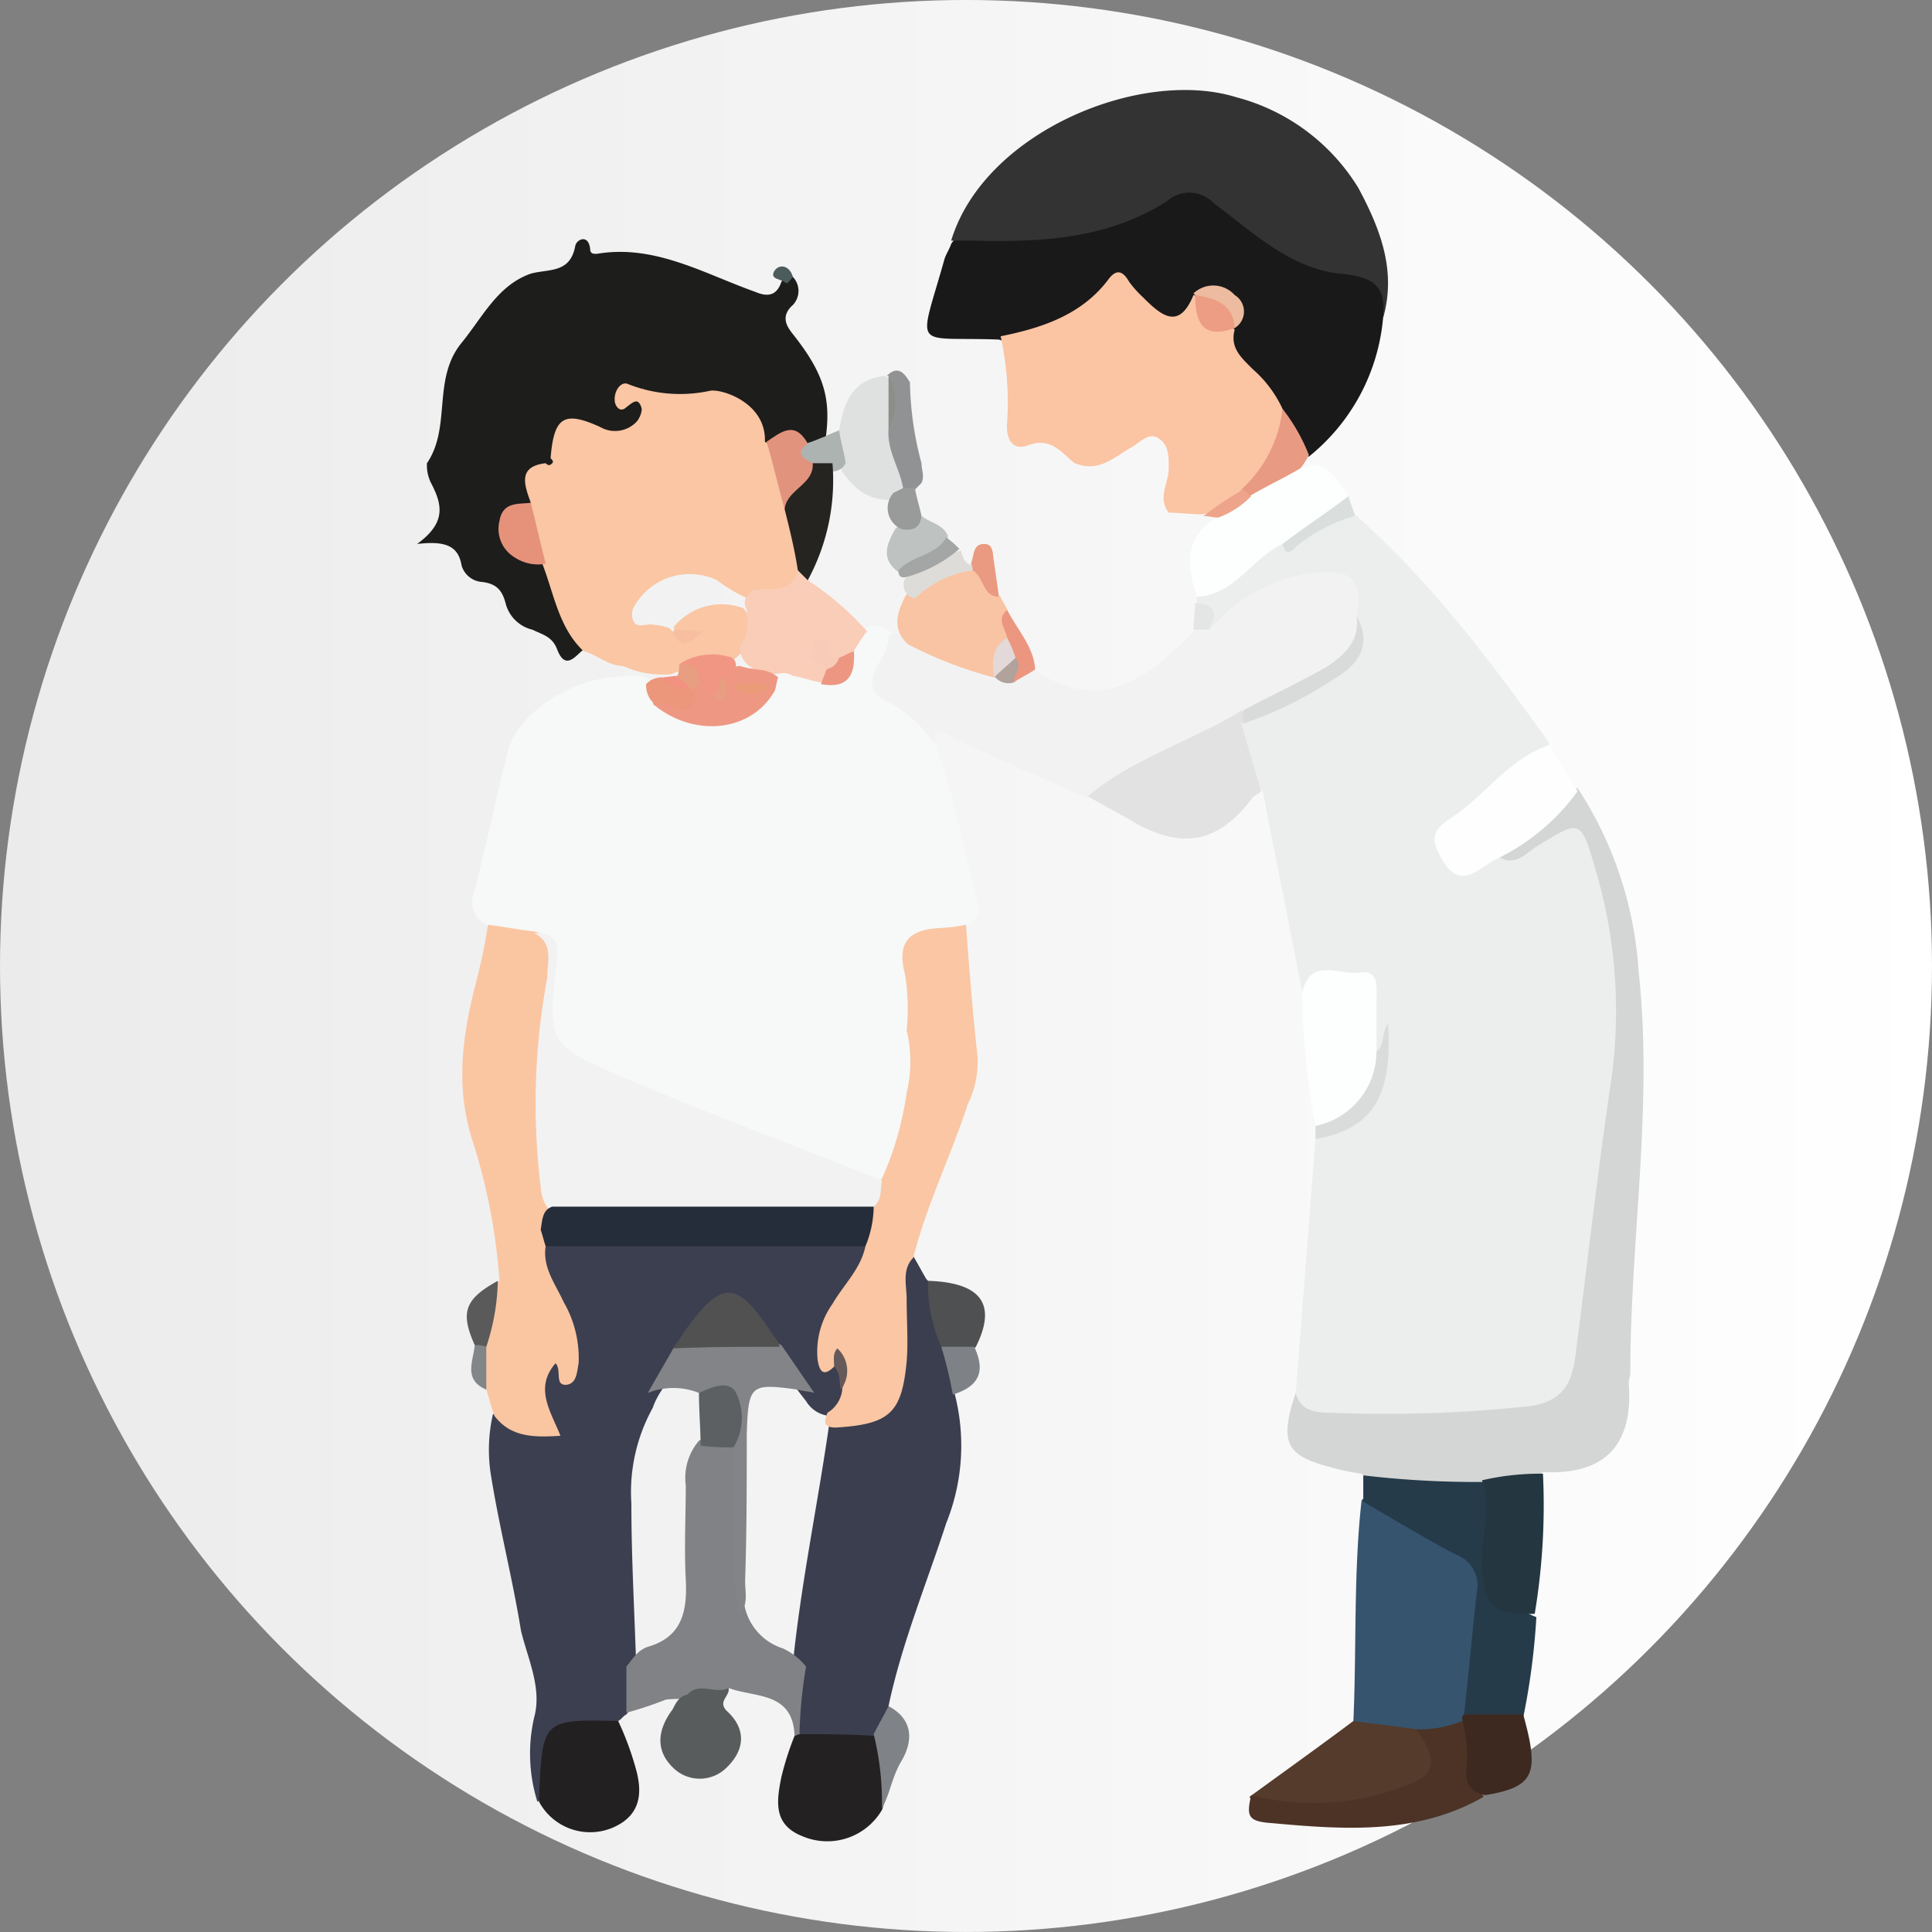 <svg xmlns="http://www.w3.org/2000/svg" xmlns:xlink="http://www.w3.org/1999/xlink" width="117.2" height="117.199" viewBox="0 0 117.2 117.199">
  <rect x="0" y="0" width="117.2" height="117.199" fill="#808080" stroke="none"/>
  <defs>
    <linearGradient id="linear-gradient" y1="0.5" x2="1" y2="0.5" gradientUnits="objectBoundingBox">
      <stop offset="0" stop-color="#ebebeb"/>
      <stop offset="1" stop-color="#fff"/>
    </linearGradient>
  </defs>
  <g id="audiologist" transform="translate(-8.2 -8.801)">
    <circle id="Ellipse_1272" data-name="Ellipse 1272" cx="58.6" cy="58.6" r="58.6" transform="translate(8.2 8.8)" fill="url(#linear-gradient)"/>
    <g id="Group_5676" data-name="Group 5676">
      <path id="Path_40328" data-name="Path 40328" d="M86.8,93.3c.4-5.1.8-10.3,1.2-15.4a7.487,7.487,0,0,0,4.3-6.2c.1-.3-.3,0,0,.1V72c0,.4-.1.8-.7.7a2.417,2.417,0,0,1-.6-2c-.2-2.1-.5-2.4-2.6-1.9-.4,0-.8.2-1.2.2-.8-4.1-1.6-8.1-2.4-12.2-1.4-1-1.6-2.4-1.5-4,1.3-1.6,3.3-2,5-2.9,1.4-.9,2.2-1.9,1.7-3.6-.3-2.3-.3-2.2-2.5-1.9a6.677,6.677,0,0,0-4.4,2.2c-.4.4-.7.8-1.4.6-.6-.4-.2-1.4-.9-1.8V45c1.6-1.3,3-2.8,5-3.5a4.69,4.69,0,0,0,2.2-.9c.8-.4,1.5-1.1,2.5-.5,4.6,4.1,8.2,8.9,11.7,13.8-1.3,1.7-3.2,2.8-4.8,4.3-.6.6-1.7,1-1.1,2.1s1.5.3,2.3.2c.3,0,.5-.1.8-.1a7.46,7.46,0,0,0,3.1-1.5c1.3-.7,1.9-.3,2.5,1a26.532,26.532,0,0,1,1.9,13.3c-.6,5.8-1.3,11.7-2.3,17.5-.6,3.1-1.3,3.8-4.4,4.3a56.773,56.773,0,0,1-10.9.3C88.1,95.3,86.6,95.3,86.8,93.3Z" fill="#eceeee"/>
      <path id="Path_40329" data-name="Path 40329" d="M64.9,53.9c1.2,3.1,1.7,6.3,2.6,9.5.2.7.1,1.2-.6,1.5-3.7,1-2.8,3.9-2.9,6.5a16.117,16.117,0,0,0-.1,3.8c-.3,1.9-.3,4-2.1,5.4-2.4.3-4.4-1.1-6.5-1.9-3.8-1.5-7.6-2.8-11.3-4.4-2.5-1.1-2.8-1.6-3-4.4-.1-1.3.8-2.9-.8-3.8-.9-.3-1.9-.4-2.5-1.2a1.583,1.583,0,0,1-.7-2.1c.7-2.8,1.3-5.6,2-8.4.5-2.1,3.4-4.2,6.2-4.5a10.869,10.869,0,0,1,1.8-.1,1.012,1.012,0,0,1,.7.4c.3.4.5.7.8,1.1,2.5,1.4,4.7,1.1,6.3-.7a3.114,3.114,0,0,1,.7-.9,1.4,1.4,0,0,1,.9-.3,3.233,3.233,0,0,1,1.7.3c1.5.4,1.3-.8,1.5-1.6a2.367,2.367,0,0,1,1.3-1.3,1.485,1.485,0,0,1,1.4.4c-.3,2.3.1,4.2,2.2,5.5C64.7,52.9,64.6,53.6,64.9,53.9Z" fill="#f7f8f8"/>
      <path id="Path_40330" data-name="Path 40330" d="M46.2,112.8c-.2.1-.3.3-.5.4a2.1,2.1,0,0,1-1.4.7c-1.9-.1-2.6.9-2.7,2.7a1.562,1.562,0,0,1-.8,1.5,9.782,9.782,0,0,1-.2-5.1c.5-1.8-.4-3.6-.8-5.3-.5-3.1-1.3-6.2-1.8-9.3a9.678,9.678,0,0,1,.1-3.8c1-.4,1.7.7,2.8.3.1-1.4-1-3.3,1.5-3.8.3-.1.1-.9,0-1.3-.3-1.1-.9-2.1-1.3-3.2s-.6-2.1.7-2.8a12.915,12.915,0,0,1,4.4-.3c4.6.1,9.3-.3,13.9.2,1.3.5,1,1.4.5,2.3a26.426,26.426,0,0,0-2,3.7,1.222,1.222,0,0,0,.6,1.8,1.872,1.872,0,0,1,.5,1.4c-.1.8-.3,1.5-1.1,1.8a1.859,1.859,0,0,1-1.5-.9,32.121,32.121,0,0,1-2.1-3c-2.5-3.7-3.1-3.7-5.4.2-.4,1.2-1.4,2-1.8,3.2a10.553,10.553,0,0,0-1.3,5.8c0,3.4.2,6.7.3,10.1a2.939,2.939,0,0,1-.6,2.7Z" fill="#3c3f50"/>
      <path id="Path_40331" data-name="Path 40331" d="M56.3,25.6a1.238,1.238,0,0,1,0,1.7c-.9.8-.2,1.5.1,1.9,1.8,2.3,2.2,3.8,1.9,6.1a.854.854,0,0,1-1.1.7c-.8-.7-1.8.2-2.7-.3-.8-.8-1.1-1.9-2.4-2.3a3.019,3.019,0,0,0-2.1-.2,1.883,1.883,0,0,1-2.8-.9c.7,2.3-.4,3.4-2.6,2.9-1.4-.4-2.2-.2-2.5,1.3a1.794,1.794,0,0,1-.5.7c-1,.5-.7,1.6-1.2,2.3-1.7,1.5-1.6,2.1,1,3.2a13.853,13.853,0,0,1,2.2,5.5c-.5.4-1.1,1.3-1.6,0-.3-.8-.9-.9-1.5-1.2a2.2,2.2,0,0,1-1.6-1.5c-.2-.8-.5-1.3-1.5-1.4a1.39,1.39,0,0,1-1.2-1c-.2-1.2-1-1.5-2.7-1.3,1.8-1.3,1.5-2.4.9-3.6a2.4,2.4,0,0,1-.3-1.3c1.5-2.2.3-5.1,2.1-7.3,1.3-1.6,2.2-3.5,4.2-4.2,1.1-.3,2.4,0,2.7-1.7.1-.4.8-.7.9.2,0,.3.2.3.4.3,3.5-.6,6.5,1.2,9.6,2.3.7.3,1.3.3,1.6-.6C55.8,25.6,55.9,25.5,56.3,25.6Z" fill="#1d1d1b"/>
      <path id="Path_40332" data-name="Path 40332" d="M92.1,28.1a12.155,12.155,0,0,1-4.5,8.4c-1.3-.4-1.4-1.8-2.2-2.6-.6-1-1.5-1.8-2.2-2.8a2.977,2.977,0,0,1-.6-2.2c.3-2,.2-2.1-1.6-1.5-1.6,1.5-2,1.6-3.5.2-1.2-1.2-2-.9-3.2.1-1.5,1.3-3.3,2.5-5.5,1.7-5.3-.2-4.9.8-3.3-4.9.1-.3.3-.6.4-.9.5-.8,1.4-.8,2.2-.8,3.7-.1,7.4-.4,10.7-2.4a2.865,2.865,0,0,1,3.4.3c1.5,1,2.8,2.1,4.4,3a9.927,9.927,0,0,0,3,1.2C92.5,25.2,92.5,25.2,92.1,28.1Z" fill="#191919"/>
      <path id="Path_40333" data-name="Path 40333" d="M40.4,39.3c-.4-1.1-.8-2.2.9-2.4.2.2.3.1.4,0s0-.2-.1-.3c.2-2.5.8-2.9,3-1.9a1.8,1.8,0,0,0,2.2-.3c.2-.2.4-.7.3-.9-.2-.6-.5-.3-.9,0-.3.3-.6.1-.7-.3-.1-.7.4-1.3.8-1.1a8.535,8.535,0,0,0,5,.4c.8-.1,3.4.8,3.3,3.1,1.7.9,1.1,2.7,1.7,4a12.088,12.088,0,0,1,.6,3.8c-.4,1.8-1.7,1.9-3.1,1.8A8.776,8.776,0,0,1,51.7,44,3.866,3.866,0,0,0,47,45.1c-.3.4-.6.8-.4,1.3.2.6.8.2,1.2.3a3.553,3.553,0,0,1,1,.2c.3.3.5.6.9.6-.3-.1-.7-.2-.6-.7a3.755,3.755,0,0,1,4.2-1.1,2.132,2.132,0,0,1,.2,2.3,3.819,3.819,0,0,1-.9.9c-1.2.4-2.5.3-3.7.8a5.759,5.759,0,0,1-2.9-.5c-.9,0-1.6-.7-2.4-.9-1.5-1.4-1.8-3.5-2.5-5.3a3.209,3.209,0,0,1-.7-3.7Z" fill="#fac6a3"/>
      <path id="Path_40334" data-name="Path 40334" d="M92.1,28.1c.2-1.9-.5-2.5-2.6-2.7-3-.3-5.3-2.5-7.7-4.3A2.026,2.026,0,0,0,79,21c-3.6,2.3-7.6,2.5-11.7,2.4H65.9c2-6.6,11.5-10.5,17.3-8.7a12.348,12.348,0,0,1,7.4,5.5C92,22.8,92.9,25.3,92.1,28.1Z" fill="#333"/>
      <path id="Path_40335" data-name="Path 40335" d="M64.9,53.9a8.483,8.483,0,0,0-2.6-2.4c-1.5-.6-1.4-1.5-.7-2.6a2.976,2.976,0,0,0,.5-1.5,1.691,1.691,0,0,1,1.4-.1c1.7.6,3.3,1.3,4.9,2a1.8,1.8,0,0,0,1.2.3c.5-.1.9-.5,1.4-.1,3.4,2.1,5.9,1.5,9.6-2.4a.75.75,0,0,1,.9,0,9.984,9.984,0,0,1,6-3.5c3-.4,3.3.5,3,2.7.7,1.9-.6,2.8-2,3.6-1.5.9-3.1,1.6-4.6,2.4a44.181,44.181,0,0,1-9.7,4.9c-2.8-1.2-5.6-2.4-8.3-3.7C65.1,53,64.8,53,64.9,53.9Z" fill="#f2f2f2"/>
      <path id="Path_40336" data-name="Path 40336" d="M86.8,93.3c.3,1.1,1.2,1.2,2.1,1.2a81.586,81.586,0,0,0,12.1-.4c2.1-.3,2.6-1.5,2.8-3.3.7-5.4,1.3-10.8,2.1-16.2a30.111,30.111,0,0,0-.9-13c-.9-3.1-.9-3.1-3.5-1.5-.7.4-1.4,1.4-2.5.6a13,13,0,0,1,4.9-4.1,22.927,22.927,0,0,1,3.7,11.1c.9,8.2-.5,16.2-.5,24.4,0,.2-.1.4-.1.6.3,3.7-1.4,5.6-5.2,5.4-1.1,1.1-2.5.8-3.8,1.1a23.479,23.479,0,0,1-5.3,0,2.968,2.968,0,0,1-1.9-1,12.859,12.859,0,0,1-1.9-.4C86.2,97.1,85.8,96.3,86.8,93.3Z" fill="#d4d6d5"/>
      <path id="Path_40337" data-name="Path 40337" d="M66.1,93.3a12.584,12.584,0,0,1-.5,7.9c-1.2,3.7-2.7,7.3-3.5,11.1a1.658,1.658,0,0,1-.8,2.1c-1.6.5-3.2.7-4.7-.5.1-1.4-1-2.7-.3-4.2.5-4.9,1.5-9.6,2.2-14.5a1.272,1.272,0,0,1,.9-.7c2.4-.8,2.8-1.4,3-3.8.1-1.3,0-2.6.1-3.8.1-.8,0-1.7,1.1-1.9.3.5.5.9.8,1.4,1,1,1,2.5,1.4,3.8a4.827,4.827,0,0,1,.3,3.1Z" fill="#3b3e4f"/>
      <path id="Path_40338" data-name="Path 40338" d="M68.9,29.2c2.5-.5,4.9-1.3,6.5-3.4.5-.7.9-.6,1.3.1a6.469,6.469,0,0,0,.8.9c1.1,1.1,2.2,2.1,3.1-.1a.349.349,0,0,1,.2.1,2.742,2.742,0,0,0,2.1,1.8l.2.2c-.3,1.1.4,1.7,1.1,2.4A7.22,7.22,0,0,1,86,33.6c.8,2.3-.6,3.8-1.9,5.2a7.892,7.892,0,0,1-3,1.2c-.7,0-1.4-.1-2-.1-.7-.9,0-1.8,0-2.7,0-.7,0-1.4-.6-1.8s-1.1.2-1.6.5c-1.1.6-2,1.6-3.5,1-.8-.6-1.4-1.6-2.8-1.1-1,.4-1.4-.4-1.3-1.4a18.833,18.833,0,0,0-.4-5.2Z" fill="#fbc4a3"/>
      <path id="Path_40339" data-name="Path 40339" d="M41.3,84.4c-.2,1.3.6,2.3,1.1,3.4a6.781,6.781,0,0,1,.9,3.7c-.1.5-.1,1.2-.7,1.3-.8.1-.3-.9-.7-1.3-1.3,1.5-.3,2.9.3,4.4-1.6.1-3,.1-4-1.2-.2-.5-.3-1-.5-1.6-.6-.7-.4-1.6-.4-2.4a5.792,5.792,0,0,1,1.2-4.2,36.246,36.246,0,0,0-1.7-8.7c-1-3.3-.5-6.4.3-9.5a34.019,34.019,0,0,0,.7-3.4c.9.1,1.8.3,2.8.4,1.7.4.9,1.8,1,2.8-1.3,4.9-.9,9.8.1,14.7a2.934,2.934,0,0,1-.4,1.6Z" fill="#fac6a2"/>
      <path id="Path_40340" data-name="Path 40340" d="M63.6,85.1c-.7.7-.4,1.7-.4,2.5,0,1.3.1,2.6,0,3.8-.3,3.1-1,3.8-4.3,4-.8,0-.7-.4-.5-.9a1.859,1.859,0,0,0,.9-1.5,1.934,1.934,0,0,0,0-1.3c-.1-.2-.1-.5-.2-.7a.908.908,0,0,1-.3.7c-.7.7-.9.2-1-.4a5.008,5.008,0,0,1,.9-3.4c.7-1.2,1.7-2.1,2-3.5-.6-.8-.2-1.6,0-2.5a2.335,2.335,0,0,1,1-1.6,19.309,19.309,0,0,0,1.5-5.2,8.132,8.132,0,0,0,0-3.8,12.917,12.917,0,0,0-.1-3.4c-.5-1.9.2-2.7,2.1-2.8a9.97,9.97,0,0,0,1.6-.2c.2,2.7.4,5.3.7,8a5.829,5.829,0,0,1-.6,2.9C65.9,78.9,64.4,81.9,63.6,85.1Z" fill="#fac6a3"/>
      <path id="Path_40341" data-name="Path 40341" d="M90.3,113.2c.2-4.5,0-9,.5-13.4.7-.6,1.4-.1,2.1.2.8.4,1.6,1.1,2.4,1.4,2.6,1,3.4,3.1,3.1,5.6a23.524,23.524,0,0,1-1,5.8,2.092,2.092,0,0,1-.4.6c-.9.9-2,.7-3.1.9A3.868,3.868,0,0,1,90.3,113.2Z" fill="#36546e"/>
      <path id="Path_40342" data-name="Path 40342" d="M57.1,109.9a27.129,27.129,0,0,0-.4,4.1c-.1.2-.2.2-.3.1-.1-2.7-2.4-2.3-4-2.9a2.267,2.267,0,0,1-2.3.7,7.519,7.519,0,0,0-1.5,0,22.5,22.5,0,0,1-2.4.8v-2.8c.4-.5.7-1,1.3-1.2,2.1-.6,2.4-2.2,2.3-4.1s0-3.8,0-5.7a3.468,3.468,0,0,1,.8-2.7,1.987,1.987,0,0,1,2.1,0c.7.6.5,1.5.5,2.3.1,2.4-.1,4.8.1,7.2a3.431,3.431,0,0,0,2.4,3.1A4.031,4.031,0,0,1,57.1,109.9Z" fill="#818286"/>
      <path id="Path_40343" data-name="Path 40343" d="M97,112.9c.3-2.5.5-5.1.8-7.6a1.973,1.973,0,0,0-1.3-2.2c-1.9-1-3.7-2.1-5.6-3.2V98.3a58.461,58.461,0,0,0,7.3.4,1.682,1.682,0,0,1,.9,1.7,4.869,4.869,0,0,1-.1,1.2c-.3,2.2-.2,4.3,2.4,5.3a42.469,42.469,0,0,1-.8,6.1A2.74,2.74,0,0,1,97,112.9Z" fill="#253b4a"/>
      <path id="Path_40344" data-name="Path 40344" d="M74.2,57.1c2-1.7,4.5-2.7,6.9-3.9a18.344,18.344,0,0,0,2.4-1.3c.3.3.2.5,0,.8.4,1.4.8,2.7,1.2,4.1-.2.2-.5.3-.6.5-2,2.6-4.1,3-6.9,1.5C76.2,58.2,75.2,57.7,74.2,57.1Z" fill="#e2e2e2"/>
      <path id="Path_40345" data-name="Path 40345" d="M87.2,69c.5-2.2,2.3-1,3.5-1.2s1,1,1,1.8v3c.5,2.6-1.2,4.7-3.7,4.5A44.476,44.476,0,0,1,87.2,69Z" fill="#fdfefe"/>
      <path id="Path_40346" data-name="Path 40346" d="M103.9,56.8A13,13,0,0,1,99,60.9c-1.1.5-2.2,2.1-3.4-.1-.6-1.1-.5-1.6.5-2.3,2.1-1.3,3.6-3.7,6.1-4.5C102.7,54.9,103.3,55.8,103.9,56.8Z" fill="#fefefe"/>
      <path id="Path_40347" data-name="Path 40347" d="M40.9,118.1v-.2c.2-4.8.2-4.8,4.8-4.7a18.155,18.155,0,0,1,1.1,3c.4,1.5.2,2.8-1.5,3.5a3.521,3.521,0,0,1-4.4-1.6Z" fill="#232021"/>
      <path id="Path_40348" data-name="Path 40348" d="M56.4,114.1c.1,0,.2-.1.3-.1,1.5,0,3,0,4.5.1a1.682,1.682,0,0,1,.8,2.2c-.3.8,0,1.6-.3,2.3a3.842,3.842,0,0,1-4.8,1.6c-1.8-.7-1.6-2.1-1.3-3.6a18.285,18.285,0,0,1,.8-2.5Z" fill="#242122"/>
      <path id="Path_40349" data-name="Path 40349" d="M86,41.8c-1.9.9-2.9,3.1-5.2,3.2-.6-1.8-.8-3.6,1.2-4.8a4,4,0,0,1,1.9-1.5c1-.6,1.7-1.9,3.2-1.5,1.6-.6,2.2.7,2.9,1.7a6.237,6.237,0,0,1-4,2.9Z" fill="#fdfefe"/>
      <path id="Path_40350" data-name="Path 40350" d="M90.3,113.2c1.3.2,2.5.3,3.8.5,1.8,1.3,1.8,3-.2,4a11.79,11.79,0,0,1-6.7,1.1c-1.1-.2-2.5.5-3.2-1C86.2,116.2,88.3,114.7,90.3,113.2Z" fill="#543b2b"/>
      <path id="Path_40351" data-name="Path 40351" d="M84.1,117.7a15.3,15.3,0,0,0,9.9-.8c1.7-.7.9-2.1.1-3.2a6.632,6.632,0,0,0,2.8-.5c1.4,1.2.5,3.2,1.3,4.6-4,2.3-8.4,2-12.8,1.6C83.9,119.3,83.8,119,84.1,117.7Z" fill="#4c3326"/>
      <path id="Path_40352" data-name="Path 40352" d="M101.3,106.7c-2.5.1-3-.5-3.2-2.6-.1-1.8.6-3.7,0-5.5a15.534,15.534,0,0,1,3.7-.4,40.068,40.068,0,0,1-.5,8.5Z" fill="#243640"/>
      <path id="Path_40353" data-name="Path 40353" d="M68.5,49.9a25.359,25.359,0,0,1-5.2-2c-1-.9-.7-1.9-.2-2.9a4.1,4.1,0,0,1,4-1.8c1.3,0,1,1.4,1.8,1.8.1.3.3.5.4.8-.3.6.4,1.1.3,1.7a14.272,14.272,0,0,0-.8,2.2C68.7,49.8,68.6,49.8,68.5,49.9Z" fill="#f9c4a3"/>
      <path id="Path_40354" data-name="Path 40354" d="M49.9,111.6c.7-.8,1.7,0,2.5-.4.1.5-.7.8-.1,1.4,1.2,1.1,1.1,2.4-.1,3.5a2.3,2.3,0,0,1-3.1,0c-1.2-1.1-1-2.4-.1-3.6C49.2,112.1,49.4,111.7,49.9,111.6Z" fill="#595c5d"/>
      <path id="Path_40355" data-name="Path 40355" d="M98.3,117.7c-1.3-.3-1.2-1.1-1.1-2.2a9.862,9.862,0,0,0-.3-2.4.367.367,0,0,1,.1-.3h3.6C101.6,116.4,101.3,117.2,98.3,117.7Z" fill="#3d291f"/>
      <path id="Path_40356" data-name="Path 40356" d="M59.1,34.9c.3-1.7.8-3.1,2.8-3.3.1.1.2.1.3.2.6.9.3,1.9.4,2.9-.1,1.3,1,2.4.6,3.7a1.057,1.057,0,0,1-.6.7c-1.7.2-2.7-.7-3.5-2A1.961,1.961,0,0,1,59.1,34.9Z" fill="#dfe1e1"/>
      <path id="Path_40357" data-name="Path 40357" d="M65.3,90.5a9.237,9.237,0,0,1-.8-4c3.2.1,4.2,1.4,2.9,4a1.449,1.449,0,0,1-2.1,0Z" fill="#4f5051"/>
      <path id="Path_40358" data-name="Path 40358" d="M87.1,37.2c-1,.6-2.1,1.1-3.1,1.7-.5.2-.5-.1-.5-.4A7.77,7.77,0,0,0,86,33.6a11.235,11.235,0,0,1,1.6,2.8A5.581,5.581,0,0,1,87.1,37.2Z" fill="#e99a82"/>
      <path id="Path_40359" data-name="Path 40359" d="M88,77.1a4.61,4.61,0,0,0,3.7-4.5c.5-.4.3-1.1.7-1.7.3,4.5-1,6.4-4.4,7C88,77.6,88,77.4,88,77.1Z" fill="#dadcdb"/>
      <path id="Path_40360" data-name="Path 40360" d="M61.7,118.5a17.262,17.262,0,0,0-.5-4.5c.3-.6.6-1.1.9-1.7,1.5.8,1.5,2.1.8,3.3C62.3,116.6,62.2,117.6,61.7,118.5Z" fill="#7f8286"/>
      <path id="Path_40361" data-name="Path 40361" d="M63,38.5c-.2-1.3-1-2.3-.9-3.7a6.92,6.92,0,0,0,0-3.2H62c.7-.7,1.1-.1,1.4.4a19.99,19.99,0,0,0,.7,4.9c0,.4.2.8,0,1.2l-.4.4C63.4,38.7,63.2,38.7,63,38.5Z" fill="#909294"/>
      <path id="Path_40362" data-name="Path 40362" d="M64.1,40.1c.5.4,1.3.5,1.6,1.2-.2,1.9-1.7,1.9-3,2.2-1.1-.8-.7-1.7-.2-2.6A2.469,2.469,0,0,1,64.1,40.1Z" fill="#bec3c2"/>
      <path id="Path_40363" data-name="Path 40363" d="M38.4,86.5a13.442,13.442,0,0,1-.7,4c-.3.2-.5.2-.7-.1C36.1,88.4,36.4,87.6,38.4,86.5Z" fill="#595a59"/>
      <path id="Path_40364" data-name="Path 40364" d="M65.3,90.5h2c.7,1.5.3,2.4-1.3,2.9a24.6,24.6,0,0,0-.7-2.9Z" fill="#7e8286"/>
      <path id="Path_40365" data-name="Path 40365" d="M67.2,43.4a6.424,6.424,0,0,0-3.5,1.7.839.839,0,0,1-.6-1.2,8.393,8.393,0,0,1,3.4-1.7c.1.4.2.8.7.9.2.1.2.1.2.2C67.3,43.3,67.3,43.4,67.2,43.4Z" fill="#dedcd8"/>
      <path id="Path_40366" data-name="Path 40366" d="M69.3,47.5c-.1-.6-.7-1.1,0-1.7.6,1.2,1.6,2.2,1.7,3.6-.4.3-.9.5-1.3.8-.4-.4-.3-1-.5-1.5C69.3,48.3,69.2,47.9,69.3,47.5Z" fill="#ec967f"/>
      <path id="Path_40367" data-name="Path 40367" d="M86,41.8c1.3-1,2.7-1.9,4-2.9.1.4.3.8.4,1.2a9.731,9.731,0,0,0-3.5,1.8C86.7,42.1,86.2,42.7,86,41.8Z" fill="#dadfde"/>
      <path id="Path_40368" data-name="Path 40368" d="M59.1,34.9c.1.7.3,1.3.4,2a.891.891,0,0,1-.8.5,2.854,2.854,0,0,1-1.3,0c-.6-.2-1.1-.4-1.1-1.1,0-.5.4-.6.8-.6.4-.1.8-.3,1.1-.4C58.6,35.1,58.9,35,59.1,34.9Z" fill="#adb3b1"/>
      <path id="Path_40369" data-name="Path 40369" d="M66.4,42.1a8.274,8.274,0,0,1-3.2,1.7c-.4.1-.5-.1-.5-.4.8-.9,2.3-.9,2.9-2a5.717,5.717,0,0,1,.8.7Z" fill="#a4a6a6"/>
      <path id="Path_40370" data-name="Path 40370" d="M67.2,43.4a.6.6,0,0,0-.1-.4c.2-.5.1-1.2.8-1.2.6,0,.5.6.6,1.1l.3,2.1C67.8,45,67.9,43.8,67.2,43.4Z" fill="#ea9a80"/>
      <path id="Path_40371" data-name="Path 40371" d="M64.1,40.1c-.1.8-.6.9-1.2.8a1.384,1.384,0,0,1-.5-2.2l.6-.3h.7C63.8,39,64,39.6,64.1,40.1Z" fill="#999a9a"/>
      <path id="Path_40372" data-name="Path 40372" d="M37,90.4a1.7,1.7,0,0,1,.7.1v2.6C36.3,92.5,36.9,91.4,37,90.4Z" fill="#828689"/>
      <path id="Path_40373" data-name="Path 40373" d="M83.6,38.5c.2.1.3.3.5.4a5.328,5.328,0,0,1-2,1.3c-.3,0-.6-.1-.9-.1a24.971,24.971,0,0,1,2.4-1.6Z" fill="#eda48b"/>
      <path id="Path_40374" data-name="Path 40374" d="M81.5,47h-.9c0-.5.1-1.1.1-1.6C82.1,45.4,82,46.2,81.5,47Z" fill="#e4e5e5"/>
      <path id="Path_40375" data-name="Path 40375" d="M56.3,25.6c-.1.1-.2.3-.4.4-.2-.3-1.1-.2-.7-.8C55.5,24.8,56.1,24.9,56.3,25.6Z" fill="#4c5b5b"/>
      <path id="Path_40376" data-name="Path 40376" d="M83.6,52.7v-.8c1.7-.9,3.4-1.7,5-2.6,1.1-.7,2.1-1.6,1.9-3.1,1,1.8,0,3-1.4,3.8a23.4,23.4,0,0,1-5.5,2.7Z" fill="#d9dbda"/>
      <path id="Path_40377" data-name="Path 40377" d="M61.7,80.4c-.1.6,0,1.2-.5,1.6a2.709,2.709,0,0,1-2,.8H43.4a3.287,3.287,0,0,1-1.7-.4,2.36,2.36,0,0,1-.7-1.6,41.661,41.661,0,0,1,.4-12.7c0-1,.4-2.1-.8-2.7,1.1,0,1.5.3,1.4,1.6-.6,5-.6,5.2,3.9,7.1C51,76.3,56.4,78.3,61.7,80.4Z" fill="#f2f2f3"/>
      <path id="Path_40378" data-name="Path 40378" d="M57.2,44a17.861,17.861,0,0,1,3.6,3.1,8.342,8.342,0,0,0-.8,1.2c-.3.2-.5.6-.8.7-.1,0-.3.1-.4,0a1.421,1.421,0,0,1-.6-.2c0,.2.3.2.3.5a1.346,1.346,0,0,1-.5.9c-.6-.1-1.1-.3-1.7-.4-.6-.4-1.3.1-1.9-.2-.8-.3-1.4-.8-1.3-1.7.6-.6.4-1.4.4-2.1-.3-.6,0-.9.4-1.2,1-.2,2.3.3,2.7-1.2a.53.53,0,0,1,.6.6Z" fill="#facdb8"/>
      <path id="Path_40379" data-name="Path 40379" d="M55.2,50.7c-1.4,2.5-4.9,2.9-7.4.8.5-.7,1.6-.2,2.1-1a2.092,2.092,0,0,1,.6-.4,2.462,2.462,0,0,1,1.2.1c.1,0,.3-.1.4-.1a.9.9,0,0,1,.5-.1h.5c.6.2,1.2,0,1.8.3C55,50.4,55.1,50.6,55.2,50.7Z" fill="#ee9883"/>
      <path id="Path_40380" data-name="Path 40380" d="M50.3,50.7c-.1,2.4-1.7.3-2.4.8a1.457,1.457,0,0,1-.5-1.2,1.222,1.222,0,0,1,.9-.4c.6.4,1.3,0,1.9.5a.367.367,0,0,0,.1.3Z" fill="#ec967b"/>
      <path id="Path_40381" data-name="Path 40381" d="M59.1,48.7c.3-.1.6-.3.9-.4.1,1.5-.4,2.3-2,2,.1-.3.2-.5.3-.8A2.047,2.047,0,0,1,59.1,48.7Z" fill="#ed9782"/>
      <path id="Path_40382" data-name="Path 40382" d="M55.4,49.9c-.1.3-.1.5-.2.8l-.2-.1c-.7-.5-1.6.2-2.4-.4h0a.783.783,0,0,1-.1-.8,1.072,1.072,0,0,1,.6-.2C53.9,49.5,54.8,49.3,55.4,49.9Z" fill="#ee9883"/>
      <path id="Path_40383" data-name="Path 40383" d="M41.7,82H61.2a6.436,6.436,0,0,1-.5,2.4H41.3c-.1-.3-.2-.7-.3-1C41.1,82.8,41.1,82.2,41.7,82Z" fill="#242d39"/>
      <path id="Path_40384" data-name="Path 40384" d="M50.6,93.3a4.152,4.152,0,0,0-3.1,0c.5-.9,1.1-1.9,1.6-2.8a6.316,6.316,0,0,1,6.5-.1c.7,1,1.3,1.9,2,2.9-.3-.1-.7-.1-1-.2-2.9-.4-3-.3-3.1,2.7,0,3,0,5.9-.1,8.9,0,.7.2,1.4-.3,2-.8-3.3-.2-6.7-.4-10.1C52.3,95.3,52.6,93.6,50.6,93.3Z" fill="#828487"/>
      <path id="Path_40385" data-name="Path 40385" d="M55.5,90.5c-2.2,0-4.3,0-6.5.1a8.65,8.65,0,0,0,.7-1c2.3-3.2,3.2-3.2,5.4.2a1.612,1.612,0,0,1,.4.7Z" fill="#515152"/>
      <path id="Path_40386" data-name="Path 40386" d="M58.8,91.7c0-.4-.1-.8.2-1.1a1.853,1.853,0,0,1,.2,2.5C59.1,92.6,59.2,92.1,58.8,91.7Z" fill="#665959"/>
      <path id="Path_40387" data-name="Path 40387" d="M40.4,39.3c.3,1.2.6,2.5.9,3.7a2.56,2.56,0,0,1-1.9-.4,2.006,2.006,0,0,1-.9-2.2C38.7,39.2,39.7,39.4,40.4,39.3Z" fill="#e6927b"/>
      <path id="Path_40388" data-name="Path 40388" d="M57.2,35.7c-.8.6-.3.9.3,1.2.7,1.7-.5,2.2-1.7,2.8-.4-1.4-.7-2.8-1.1-4.1C55.6,35,56.4,34.3,57.2,35.7Z" fill="#e2937d"/>
      <path id="Path_40389" data-name="Path 40389" d="M80.6,26.6a1.745,1.745,0,0,1,2.5.1,1.17,1.17,0,0,1,0,2h0a9.141,9.141,0,0,1-2.4-2Z" fill="#edbb9f"/>
      <path id="Path_40390" data-name="Path 40390" d="M55.8,39.7c.1-1.2,1.8-1.5,1.7-2.8h1.2A12.7,12.7,0,0,1,57.2,44l-.6-.6C56.4,42.1,56.1,40.9,55.8,39.7Z" fill="#252421"/>
      <path id="Path_40391" data-name="Path 40391" d="M52.7,49.5v.8h-.4c-.5.1.1,1.1-.8.8l-.8-.8c-.6-.2-.7-.9-1.2-1.2h-.1a3.639,3.639,0,0,1,3.2-.4.521.521,0,0,1,.1.8Z" fill="#f29684"/>
      <path id="Path_40392" data-name="Path 40392" d="M49,47.1c.1,0,.2-.1.3-.1.5,0,1.1.1,1.6.1C50.3,47.5,49.6,48.5,49,47.1Z" fill="#f7bf9f"/>
      <path id="Path_40393" data-name="Path 40393" d="M69.8,48.7c.5.5-.1,1-.1,1.5a1.093,1.093,0,0,1-1.2-.4h0C68.9,49.4,69,48.6,69.8,48.7Z" fill="#b1a29c"/>
      <path id="Path_40394" data-name="Path 40394" d="M80.7,26.7c1.2.2,2.3.5,2.4,2C81.2,29.4,80.7,28.4,80.7,26.7Z" fill="#ed9d83"/>
      <path id="Path_40395" data-name="Path 40395" d="M50.6,93.3c.7-.3,1.7-.8,2.2-.1a3.447,3.447,0,0,1-.1,3.4,13.4,13.4,0,0,1-2-.1C50.7,95.5,50.6,94.4,50.6,93.3Z" fill="#5d6062"/>
      <path id="Path_40396" data-name="Path 40396" d="M69.8,48.7c-.4.4-.9.8-1.3,1.2-.1-.9-.2-1.8.8-2.4a6.118,6.118,0,0,1,.5,1.2Z" fill="#e2d9d8"/>
      <path id="Path_40397" data-name="Path 40397" d="M62.1,31.6a3.309,3.309,0,0,1,0,3.2Z" fill="#8c8e87"/>
      <path id="Path_40398" data-name="Path 40398" d="M49.4,49.1q1.35-.15,1.2,1.2l-.4.4h0c-.3-.3-.8-.4-.9-.9a1.7,1.7,0,0,0,.1-.7Z" fill="#e79e81"/>
      <path id="Path_40399" data-name="Path 40399" d="M49.3,49.8l.9.9a4.958,4.958,0,0,1-2-.8C48.6,49.9,49,49.8,49.3,49.8Z" fill="#f39181"/>
      <path id="Path_40400" data-name="Path 40400" d="M59.1,48.7a.969.969,0,0,1-.8.7c-.2-.4-1.1-.3-.8-1.1.1-.3.1-.7.6-.7.4,0,.4.3.3.7C58.3,48.8,58.9,48.6,59.1,48.7Z" fill="#f8cbb8"/>
      <path id="Path_40401" data-name="Path 40401" d="M52.7,50.3c.8.1,1.7-.3,2.4.4C54.3,50.5,53.3,51.4,52.7,50.3Z" fill="#ec9b79"/>
      <path id="Path_40402" data-name="Path 40402" d="M51.5,51.1a2.112,2.112,0,0,0,.4-1c.3-.5.3,0,.4.2C52.1,50.6,52.6,51.7,51.5,51.1Z" fill="#e79e81"/>
    </g>
  </g>
</svg>
